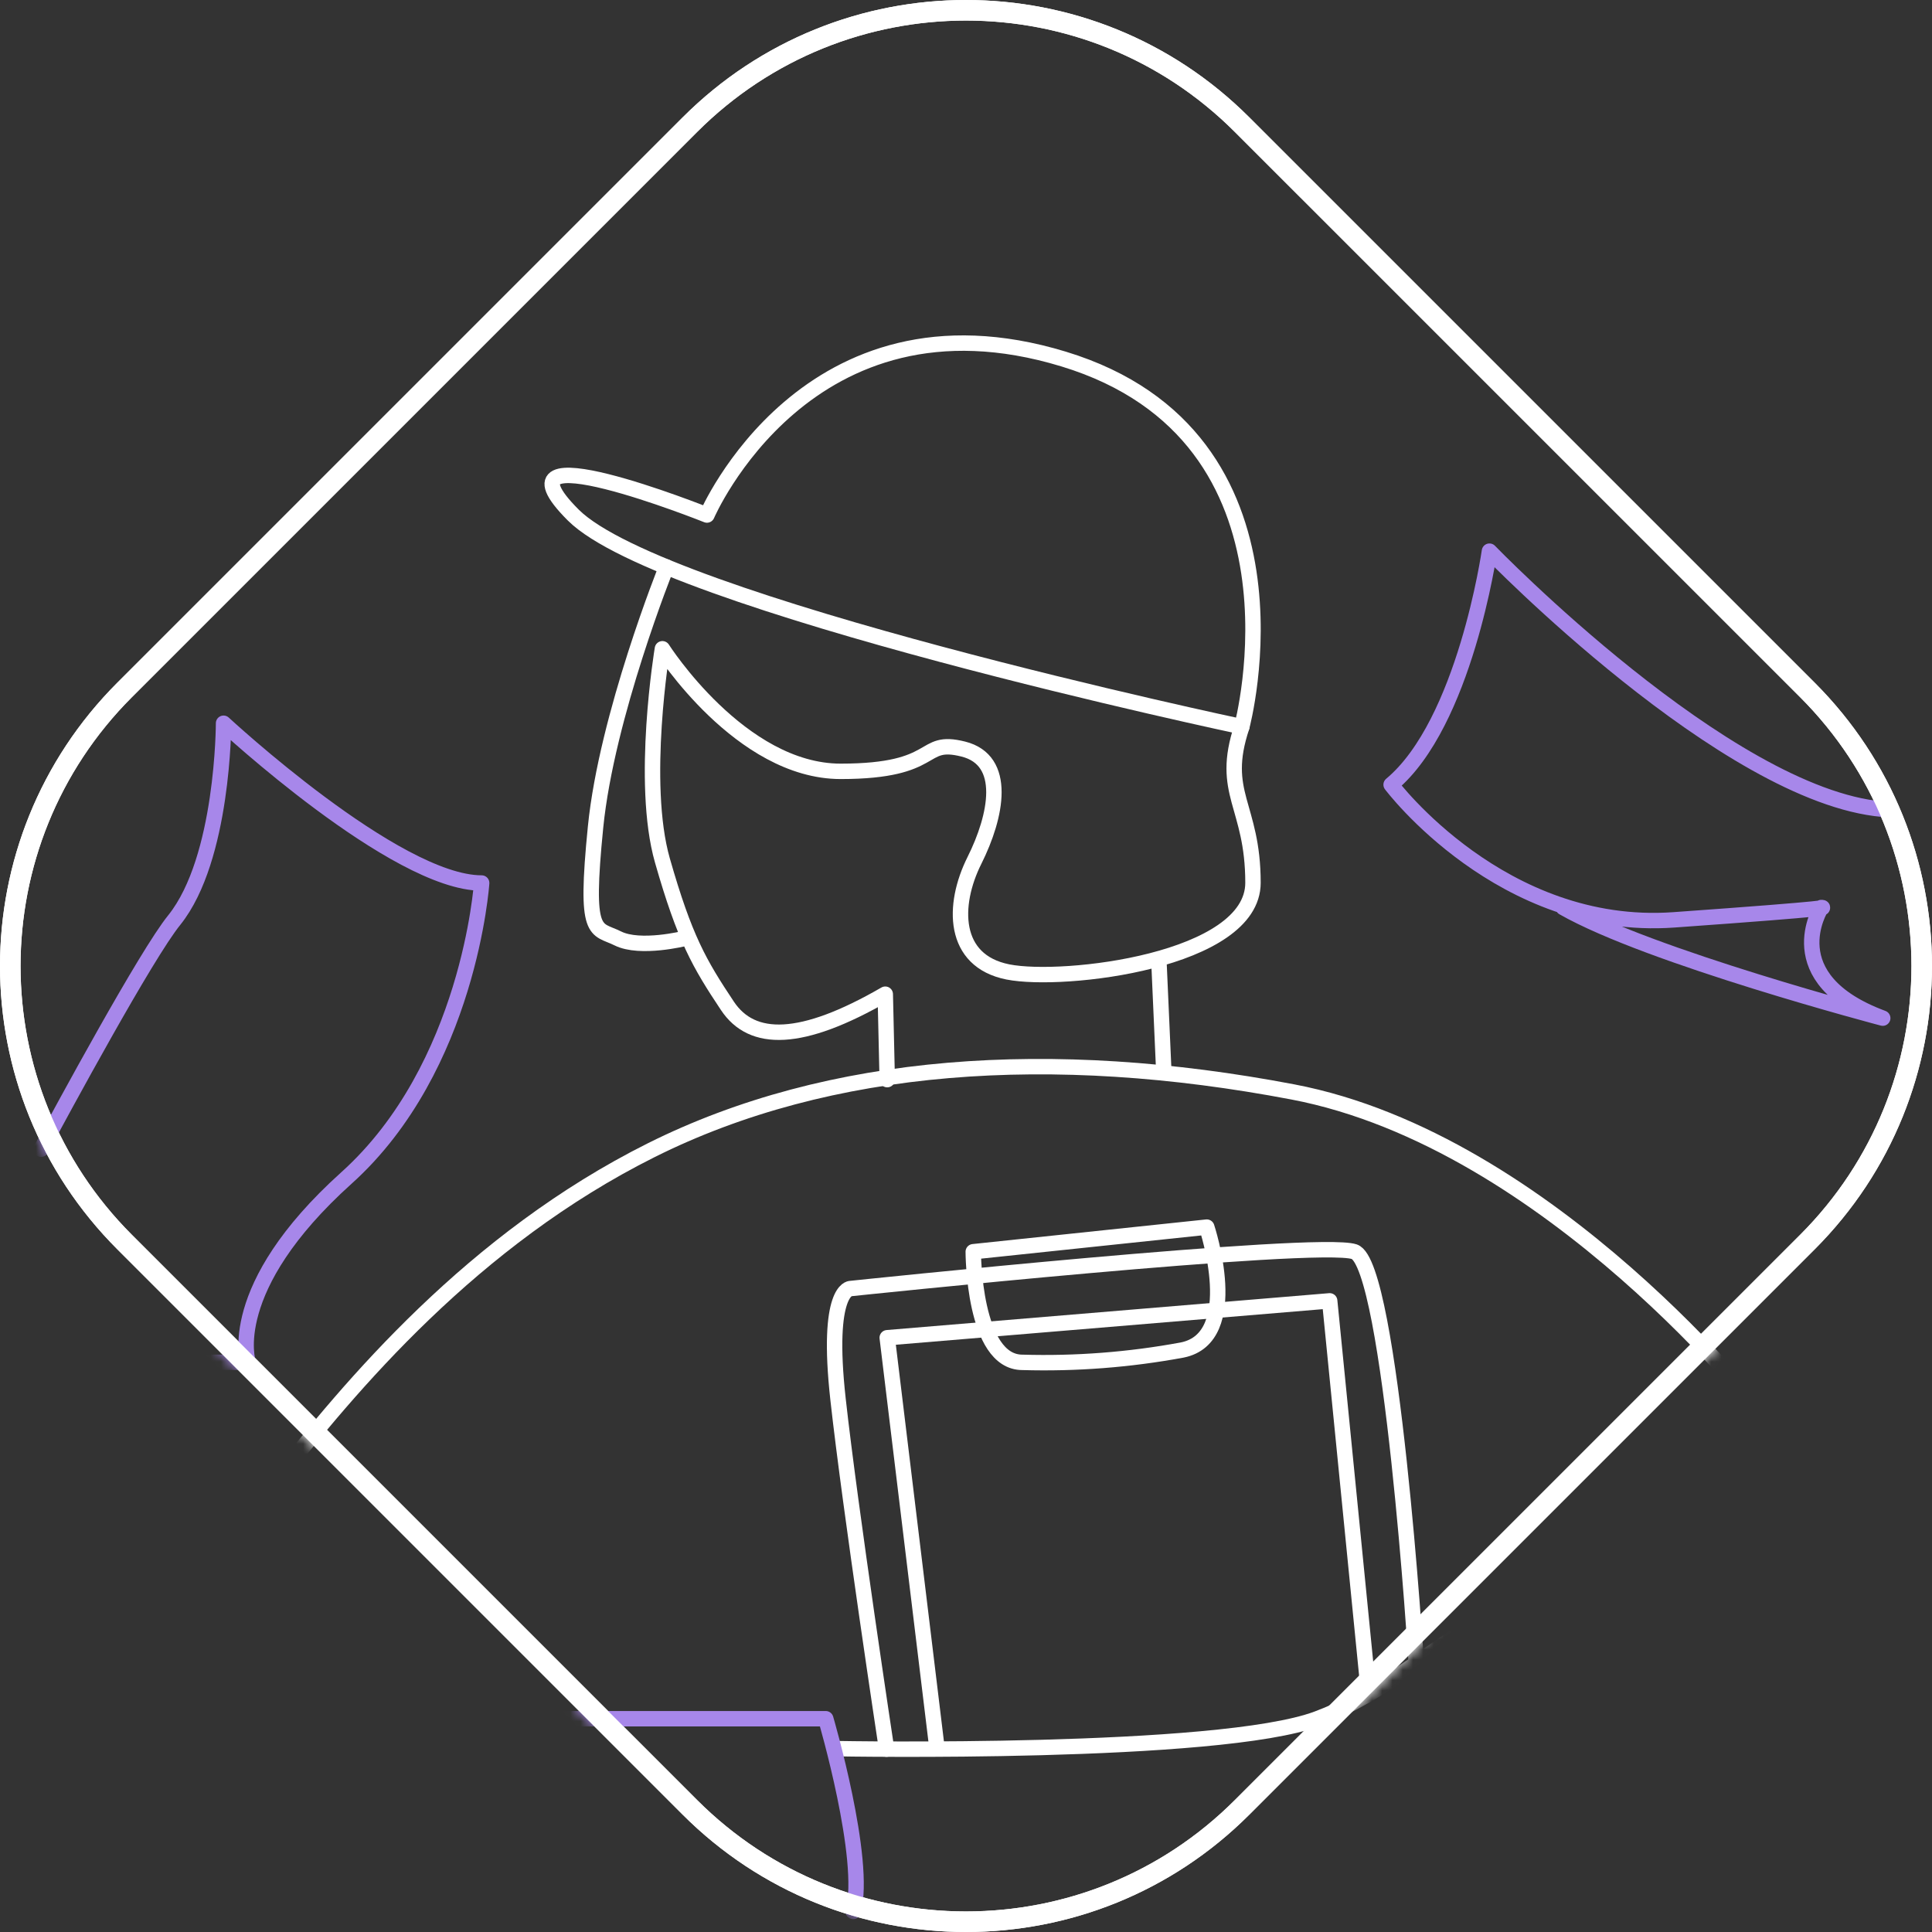 <svg xmlns="http://www.w3.org/2000/svg" xmlns:xlink="http://www.w3.org/1999/xlink" width="188" height="188" viewBox="0 0 188 188">
    <rect x="0" y="0" width="188" height="188" fill="#333333" stroke="none"/>
    <defs>
        <path id="24wb4owdla" d="M66.428 176.579L11.42 121.572c-15.228-15.228-15.228-39.917 0-55.145l55.007-55.004c15.228-15.23 39.918-15.23 55.144 0l55.009 55.006c15.225 15.226 15.225 39.915 0 55.143l-55.01 55.007c-15.225 15.228-39.915 15.228-55.143 0z"/>
        <path id="qc2p21xp2c" d="M66.428 176.579L11.42 121.572c-15.228-15.228-15.228-39.917 0-55.145l55.007-55.004c15.228-15.23 39.918-15.23 55.144 0l55.009 55.006c15.225 15.226 15.225 39.915 0 55.143l-55.01 55.007c-15.225 15.228-39.915 15.228-55.143 0z"/>
    </defs>
    <g fill="none" fill-rule="evenodd">
        <mask id="kffziyptjb" fill="#fff">
            <use xlink:href="#24wb4owdla"/>
        </mask>
        <path stroke="#FFF" stroke-width="2" d="M120.864 12.13C113.447 4.71 103.724 1 94.001 1c-9.724 0-19.447 3.71-26.866 11.13L12.128 67.134C4.71 74.553 1 84.276 1 94c0 9.723 3.71 19.447 11.128 26.865l55.007 55.007C74.554 183.29 84.277 187 94.001 187c9.723 0 19.446-3.71 26.863-11.128l55.01-55.007C183.29 113.447 187 103.723 187 94c0-9.723-3.709-19.446-11.126-26.864l-55.01-55.006z"/>
        <g stroke-linecap="round" stroke-linejoin="round" mask="url(#kffziyptjb)">
            <g stroke-width="1.5">
                <g stroke="#FFF">
                    <path d="M94.304 37.33S37.92 25.4 29.244 16.73c-8.676-8.673 13.012 0 13.012 0s9.759-22.772 34.7-15.18c24.941 7.59 17.348 35.78 17.348 35.78z" transform="translate(4 33) translate(22.537 .386)"/>
                    <path d="M38.316 21.79s-5.818 14.458-6.9 25.3c-1.082 10.84 0 9.758 2.168 10.841 2.168 1.083 6.506 0 6.506 0" transform="translate(4 33) translate(22.537 .386)"/>
                    <path d="M59.798 71.672l-.191-8.315c-8.18 4.728-12.964 4.728-15.356 1.14-2.734-4.1-4.162-6.562-6.33-14.152-2.168-7.59 0-20.6 0-20.6s7.589 11.927 17.348 11.927c9.759 0 7.591-3.253 11.928-2.168 4.337 1.085 3.253 6.506 1.084 10.844-2.169 4.338-2.168 9.76 3.253 10.842 5.421 1.083 23.855-1.084 23.855-8.674s-3.253-8.674-1.085-15.18M86.224 59.904L86.714 70.946" transform="translate(4 33) translate(22.537 .386)"/>
                    <path d="M0 111.137c7.591-9.759 19.485-23.927 36.835-32.6 17.35-8.673 38.97-10.137 62.428-5.669 25.115 4.784 46 31.693 46 31.693M54.981 136.774s37.107.674 46.674-2.913c9.567-3.587 15.547-11.959 20.331-9.568 4.784 2.391 7.176 0 7.176 0" transform="translate(4 33) translate(22.537 .386)"/>
                    <path d="M111.28 128.454s-2.448-38.843-6.036-40.039c-3.588-1.196-49.034 3.588-49.034 3.588s-2.392 0-1.2 10.764 4.725 34.053 4.725 34.053" transform="translate(4 33) translate(22.537 .386)"/>
                    <path d="M106.646 131.456L102.852 93.198 59.798 96.786 64.582 136.252" transform="translate(4 33) translate(22.537 .386)"/>
                    <path d="M90.892 86.023s3.588 10.763-2.392 11.96c-5.125.949-10.337 1.351-15.547 1.2-4.784 0-4.784-10.765-4.784-10.765l22.723-2.395z" transform="translate(4 33) translate(22.537 .386)"/>
                </g>
                <path stroke="#A787EA" d="M3.877 99.564h16.269s-2.392-7.176 9.568-17.939c11.96-10.763 13.155-28.7 13.155-28.7-8.372 0-25.115-15.547-25.115-15.547s0 13.155-4.784 19.135C10.24 59.863 2.044 75.021 0 78.829M47.652 134.247h28.7S80.39 148 79.022 153M179.206 45.747c-15.253-1.329-38.27-25.115-38.27-25.115s-2.392 16.743-9.568 22.723c0 0 10.763 14.351 27.507 13.155 16.744-1.196 14.351-1.2 14.351-1.2s-4.409 6.909 5.98 10.764c0 0-22.723-5.98-31.095-10.764" transform="translate(4 33)"/>
            </g>
        </g>
        <path stroke="#FFF" stroke-width="2" d="M120.864 12.13C113.447 4.71 103.724 1 94.001 1c-9.724 0-19.447 3.71-26.866 11.13L12.128 67.134C4.71 74.553 1 84.276 1 94c0 9.723 3.71 19.447 11.128 26.865l55.007 55.007C74.554 183.29 84.277 187 94.001 187c9.723 0 19.446-3.71 26.863-11.128l55.01-55.007C183.29 113.447 187 103.723 187 94c0-9.723-3.709-19.446-11.126-26.864l-55.01-55.006z"/>
    </g>
</svg>
